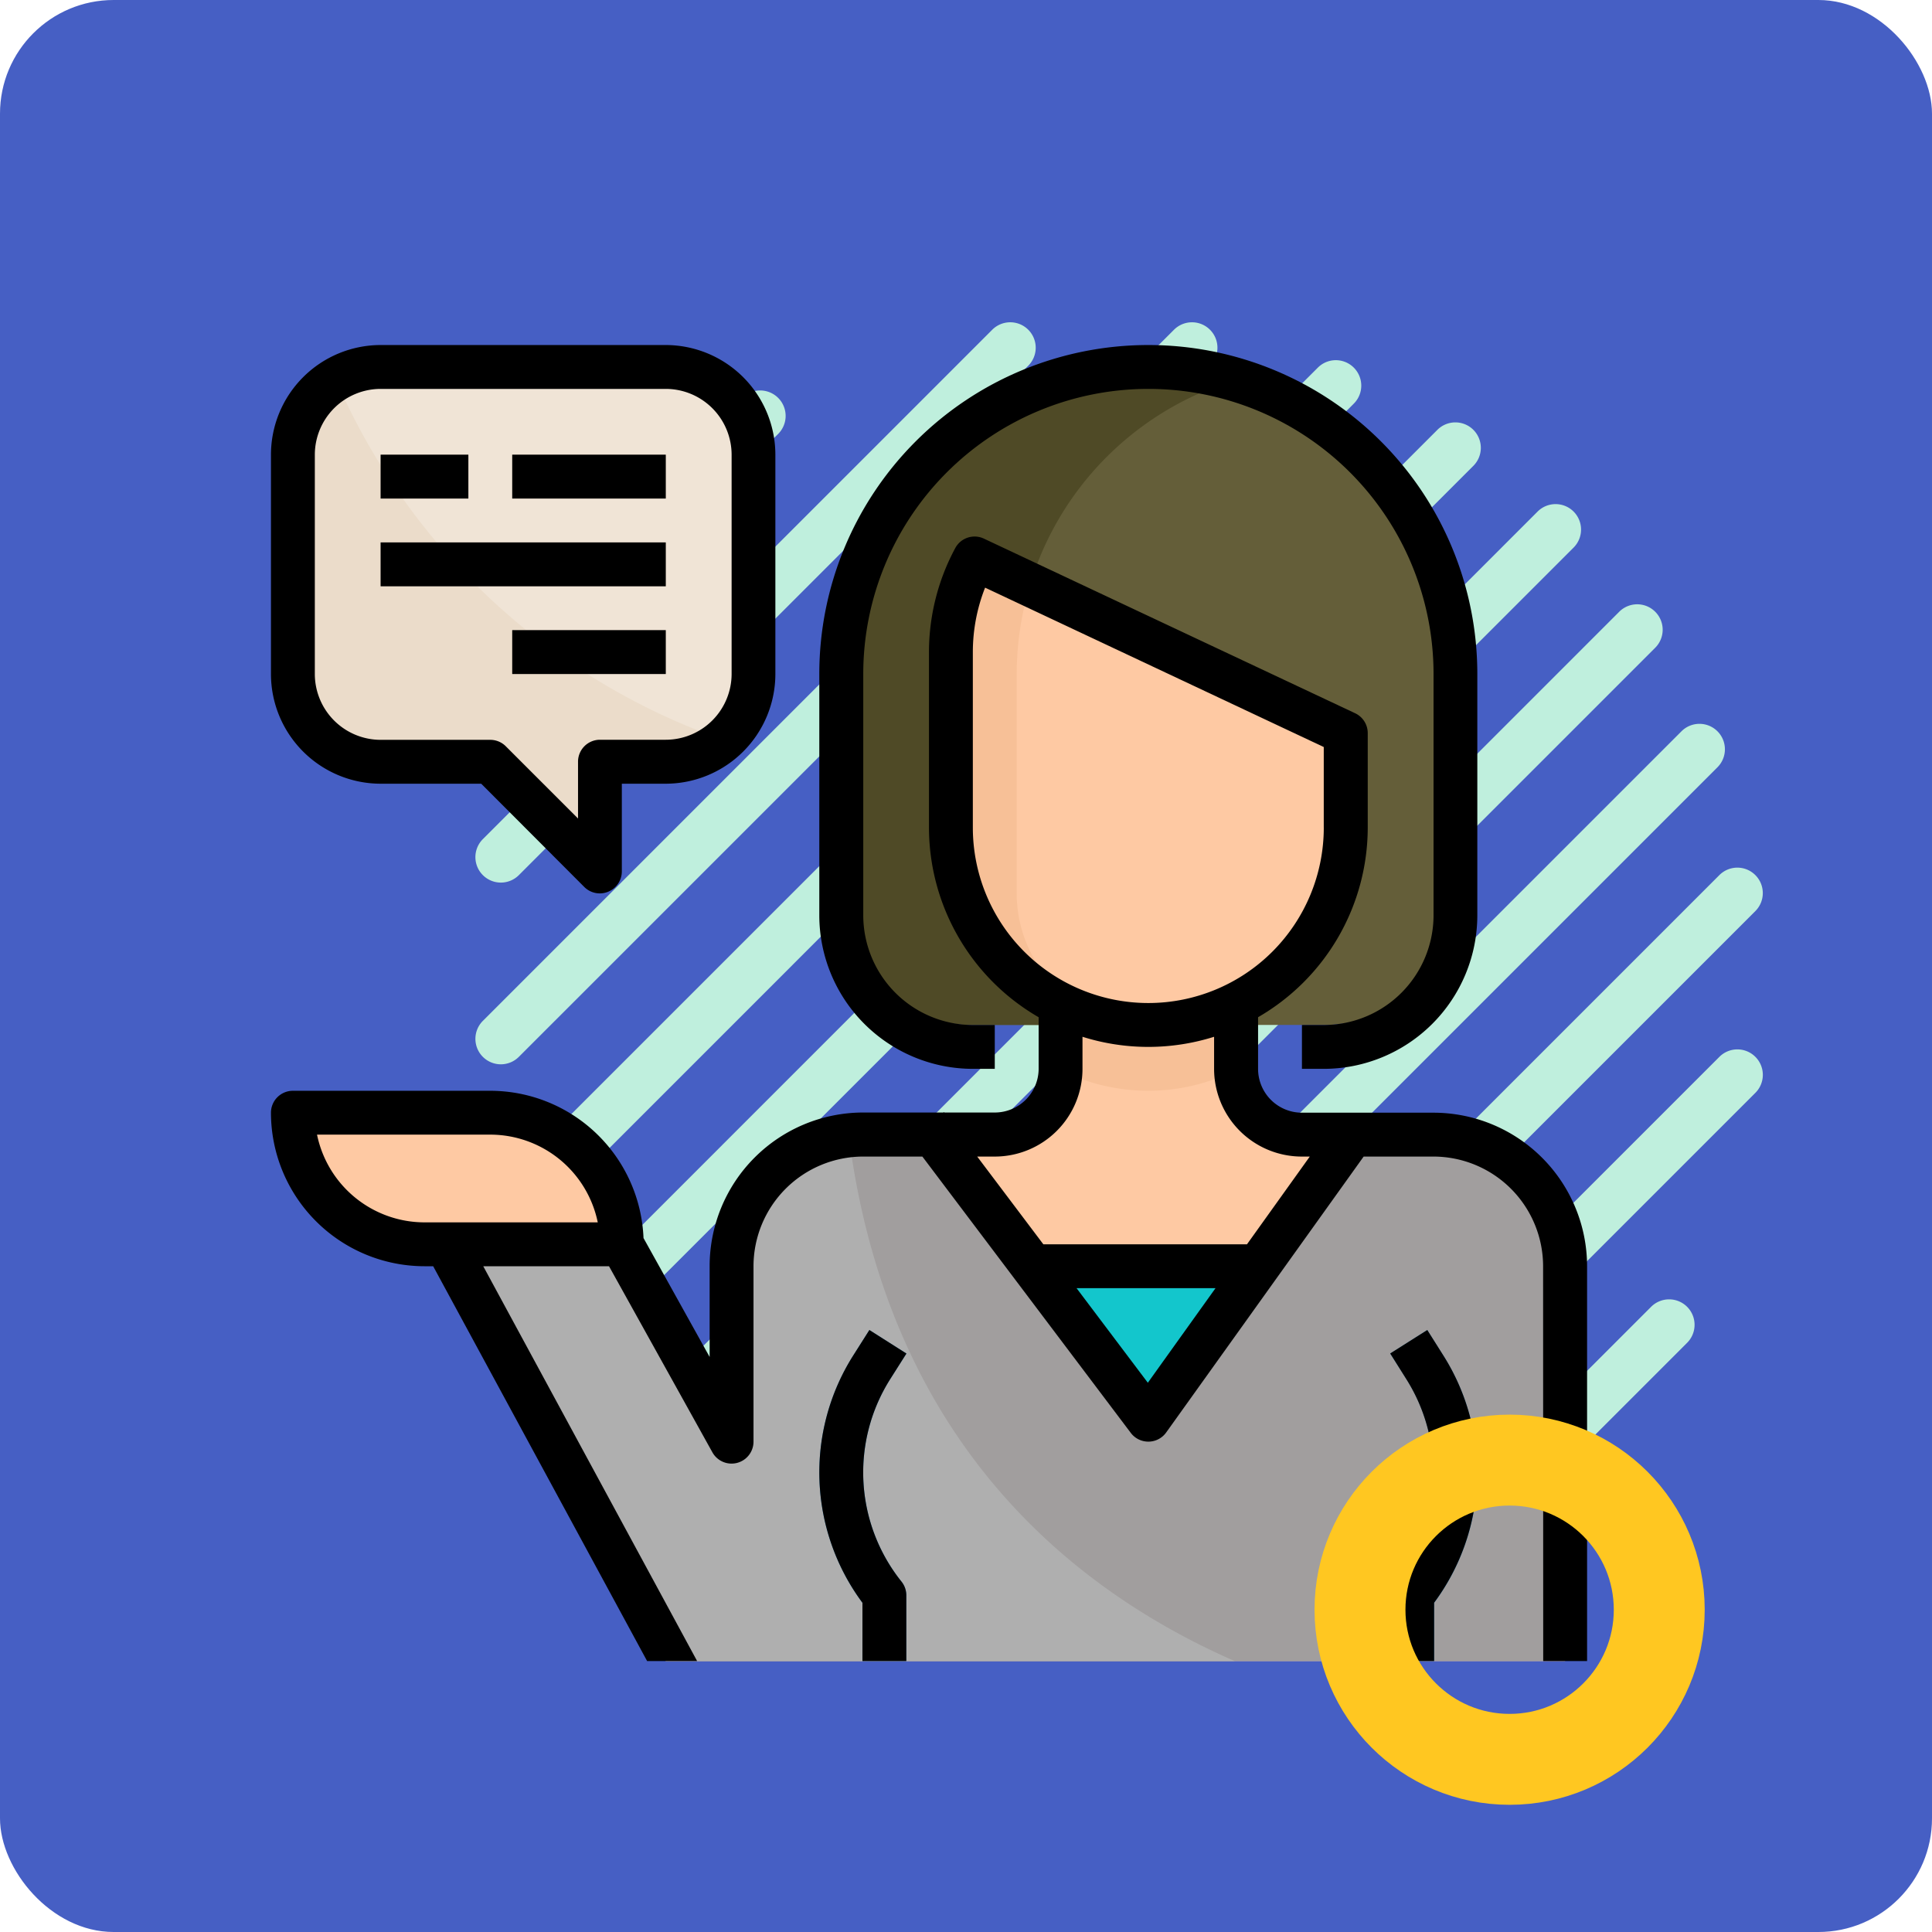 <svg id="Grupo_990119" data-name="Grupo 990119" xmlns="http://www.w3.org/2000/svg" width="85" height="85" viewBox="0 0 85 85">
  <rect id="Rectángulo_33792" data-name="Rectángulo 33792" width="85" height="85" rx="5" fill="#465fc4"/>
  <g id="Grupo_80313" data-name="Grupo 80313" transform="translate(20.916 14.179)">
    <g id="Grupo_80111" data-name="Grupo 80111" transform="translate(0)">
      <path id="Trazado_113526" data-name="Trazado 113526" d="M274.055,1043.023l22.411-22.412a1.119,1.119,0,0,0,0-1.583h0a1.12,1.12,0,0,0-1.584,0l-22.411,22.411a1.119,1.119,0,0,0,0,1.584h0A1.12,1.12,0,0,0,274.055,1043.023Z" transform="translate(-272.143 -1018.7)" fill="#bfefdd"/>
    </g>
    <g id="Grupo_80112" data-name="Grupo 80112" transform="translate(3 3)">
      <path id="Trazado_113527" data-name="Trazado 113527" d="M338.9,1046.715l8.414-8.414a1.12,1.12,0,0,0,0-1.583h0a1.119,1.119,0,0,0-1.584,0l-8.413,8.413a1.119,1.119,0,0,0,0,1.584h0A1.119,1.119,0,0,0,338.9,1046.715Z" transform="translate(-336.993 -1036.39)" fill="#bfefdd"/>
    </g>
    <g id="Grupo_80113" data-name="Grupo 80113">
      <path id="Trazado_113528" data-name="Trazado 113528" d="M226.9,1051.018l30.407-30.407a1.118,1.118,0,0,0,0-1.583h0a1.119,1.119,0,0,0-1.583,0l-30.407,30.407a1.119,1.119,0,0,0,0,1.583h0A1.119,1.119,0,0,0,226.9,1051.018Z" transform="translate(-224.989 -1018.7)" fill="#bfefdd"/>
    </g>
    <g id="Grupo_80114" data-name="Grupo 80114" transform="translate(1.669 1.668)">
      <path id="Trazado_113529" data-name="Trazado 113529" d="M189.586,1065.515l35.066-35.067a1.119,1.119,0,0,0,0-1.583h0a1.118,1.118,0,0,0-1.583,0L188,1063.932a1.12,1.12,0,0,0,0,1.583h0A1.119,1.119,0,0,0,189.586,1065.515Z" transform="translate(-187.675 -1028.537)" fill="#bfefdd"/>
    </g>
    <g id="Grupo_80115" data-name="Grupo 80115" transform="translate(4.406 4.405)">
      <path id="Trazado_113530" data-name="Trazado 113530" d="M158.574,1084.177l37.589-37.589a1.12,1.12,0,0,0,0-1.584h0a1.12,1.12,0,0,0-1.583,0l-37.589,37.59a1.12,1.12,0,0,0,0,1.583h0A1.119,1.119,0,0,0,158.574,1084.177Z" transform="translate(-156.663 -1044.677)" fill="#bfefdd"/>
    </g>
    <g id="Grupo_80116" data-name="Grupo 80116" transform="translate(8.002 8.002)">
      <path id="Trazado_113531" data-name="Trazado 113531" d="M132.6,1106.195l38.4-38.4a1.121,1.121,0,0,0,0-1.584h0a1.12,1.12,0,0,0-1.584,0l-38.4,38.4a1.121,1.121,0,0,0,0,1.584h0A1.121,1.121,0,0,0,132.6,1106.195Z" transform="translate(-130.686 -1065.885)" fill="#bfefdd"/>
    </g>
    <g id="Grupo_80117" data-name="Grupo 80117" transform="translate(12.407 12.407)">
      <path id="Trazado_113532" data-name="Trazado 113532" d="M111.389,1131.364l37.589-37.589a1.12,1.12,0,0,0,0-1.583h0a1.119,1.119,0,0,0-1.584,0l-37.589,37.589a1.119,1.119,0,0,0,0,1.584h0A1.12,1.12,0,0,0,111.389,1131.364Z" transform="translate(-109.478 -1091.863)" fill="#bfefdd"/>
    </g>
    <g id="Grupo_80118" data-name="Grupo 80118" transform="translate(17.667 17.666)">
      <path id="Trazado_113533" data-name="Trazado 113533" d="M95.247,1159.854l35.067-35.067a1.119,1.119,0,0,0,0-1.583h0a1.118,1.118,0,0,0-1.583,0L93.664,1158.27a1.12,1.12,0,0,0,0,1.584h0A1.118,1.118,0,0,0,95.247,1159.854Z" transform="translate(-93.336 -1122.875)" fill="#bfefdd"/>
    </g>
    <g id="Grupo_80119" data-name="Grupo 80119" transform="translate(23.994 23.994)">
      <path id="Trazado_113534" data-name="Trazado 113534" d="M85.41,1192.508l30.407-30.408a1.119,1.119,0,0,0,0-1.583h0a1.118,1.118,0,0,0-1.583,0l-30.408,30.408a1.119,1.119,0,0,0,0,1.583h0A1.119,1.119,0,0,0,85.41,1192.508Z" transform="translate(-83.499 -1160.189)" fill="#bfefdd"/>
    </g>
    <g id="Grupo_80120" data-name="Grupo 80120" transform="translate(31.991 31.991)">
      <path id="Trazado_113535" data-name="Trazado 113535" d="M85.41,1231.665l22.411-22.411a1.119,1.119,0,0,0,0-1.584h0a1.119,1.119,0,0,0-1.583,0l-22.411,22.411a1.12,1.12,0,0,0,0,1.583h0A1.12,1.12,0,0,0,85.41,1231.665Z" transform="translate(-83.499 -1207.343)" fill="#bfefdd"/>
    </g>
    <g id="Grupo_80121" data-name="Grupo 80121" transform="translate(42.988 42.988)">
      <path id="Trazado_113536" data-name="Trazado 113536" d="M103.1,1282.517l8.413-8.413a1.12,1.12,0,0,0,0-1.584h0a1.12,1.12,0,0,0-1.583,0l-8.414,8.414a1.12,1.12,0,0,0,0,1.583h0A1.119,1.119,0,0,0,103.1,1282.517Z" transform="translate(-101.191 -1272.193)" fill="#bfefdd"/>
    </g>
  </g>
  <g id="apoyo_2_" data-name="apoyo (2)" transform="translate(11.921 15.18)">
    <path id="Trazado_676805" data-name="Trazado 676805" d="M328.127,8.533h12.545a3.86,3.86,0,0,1,3.86,3.86v9.65a3.86,3.86,0,0,1-3.86,3.86h-2.895v4.825L332.952,25.9h-4.825a3.86,3.86,0,0,1-3.86-3.86v-9.65A3.86,3.86,0,0,1,328.127,8.533Z" transform="translate(-323.302 -7.569)" fill="#f0e4d6"/>
    <path id="Trazado_676806" data-name="Trazado 676806" d="M337.948,13.466a29.04,29.04,0,0,0,17.044,15.847,3.824,3.824,0,0,1-2.526.965H349.57V35.1l-4.825-4.825H339.92a3.86,3.86,0,0,1-3.86-3.86v-9.65A3.846,3.846,0,0,1,337.948,13.466Z" transform="translate(-335.095 -11.944)" fill="#ebdcca"/>
    <path id="Trazado_676807" data-name="Trazado 676807" d="M18.182,277.382l-9.65-18.335h7.72l4.825,8.685v-7.72a5.79,5.79,0,0,1,5.79-5.79h5.79a2.9,2.9,0,0,0,2.895-2.895v-3.86h7.72v3.86a2.9,2.9,0,0,0,2.895,2.895h5.79a5.79,5.79,0,0,1,5.79,5.79v17.37Z" transform="translate(-0.812 -219.483)" fill="#fec9a3"/>
    <g id="Grupo_951647" data-name="Grupo 951647" transform="translate(24.125 43.333)">
      <path id="Trazado_676808" data-name="Trazado 676808" d="M42.676,397.763h1.93V395.2A9.618,9.618,0,0,0,45,384.31L44.3,383.2l-1.63,1.035.705,1.111a7.688,7.688,0,0,1-.487,8.922.964.964,0,0,0-.211.6v2.895Z" transform="translate(-17.553 -383.198)" fill="#f5b789"/>
      <path id="Trazado_676809" data-name="Trazado 676809" d="M266.668,397.763h1.93v-2.895a.964.964,0,0,0-.211-.6,7.686,7.686,0,0,1-.487-8.921l.705-1.112-1.63-1.034-.705,1.112a9.619,9.619,0,0,0,.4,10.888Z" transform="translate(-264.772 -383.198)" fill="#f5b789"/>
    </g>
    <path id="Trazado_676810" data-name="Trazado 676810" d="M51.2,31.693v-9.65A13.51,13.51,0,0,1,64.71,8.533h0a13.51,13.51,0,0,1,13.51,13.51v9.65a5.79,5.79,0,0,1-5.79,5.79H56.99A5.789,5.789,0,0,1,51.2,31.693Z" transform="translate(-26.11 -7.569)" fill="#645e39"/>
    <path id="Trazado_676811" data-name="Trazado 676811" d="M150.044,8.533a13.512,13.512,0,0,1,3.86.566,13.511,13.511,0,0,0-9.65,12.943v9.65a5.79,5.79,0,0,0,5.79,5.79h-7.72a5.79,5.79,0,0,1-5.79-5.79v-9.65A13.51,13.51,0,0,1,150.044,8.533Z" transform="translate(-111.444 -7.569)" fill="#4f4a26"/>
    <path id="Trazado_676812" data-name="Trazado 676812" d="M381.257,304.457h8.685a5.79,5.79,0,0,0-5.79-5.79h-8.685A5.79,5.79,0,0,0,381.257,304.457Z" transform="translate(-374.502 -264.893)" fill="#fec9a3"/>
    <g id="Grupo_951648" data-name="Grupo 951648" transform="translate(4.825 4.824)">
      <rect id="Rectángulo_337407" data-name="Rectángulo 337407" width="6.755" height="1.93" transform="translate(5.79)" fill="#ccbfb0"/>
      <rect id="Rectángulo_337408" data-name="Rectángulo 337408" width="3.86" height="1.93" fill="#ccbfb0"/>
      <rect id="Rectángulo_337409" data-name="Rectángulo 337409" width="12.545" height="1.93" transform="translate(0 3.86)" fill="#ccbfb0"/>
      <rect id="Rectángulo_337410" data-name="Rectángulo 337410" width="6.755" height="1.93" transform="translate(5.79 7.72)" fill="#ccbfb0"/>
    </g>
    <path id="Trazado_676813" data-name="Trazado 676813" d="M136.539,251.376v-3.909h7.725v3.909a8.615,8.615,0,0,1-7.73,0Z" transform="translate(-101.804 -219.483)" fill="#f7c097"/>
    <path id="Trazado_676814" data-name="Trazado 676814" d="M111.237,90.715V94.87a8.685,8.685,0,1,1-17.37,0V87.15a8.638,8.638,0,0,1,1.039-4.12Z" transform="translate(-63.952 -73.641)" fill="#fec9a3"/>
    <rect id="Rectángulo_337411" data-name="Rectángulo 337411" width="13.51" height="10.615" transform="translate(31.845 40.529)" fill="#13c6cc"/>
    <path id="Trazado_676815" data-name="Trazado 676815" d="M16.253,312.025l4.825,8.685v-7.72a5.79,5.79,0,0,1,5.79-5.79h3.088l9.457,12.545L48.387,307.2h3.571a5.79,5.79,0,0,1,5.79,5.79v17.37H18.183l-9.65-18.335Z" transform="translate(-0.813 -272.461)" fill="#a19e9e"/>
    <path id="Trazado_676816" data-name="Trazado 676816" d="M137.037,312.312h7.72L149.582,321v-7.72a5.79,5.79,0,0,1,5.154-5.753c1.737,13.48,9.834,19.995,16.984,23.123H146.687Z" transform="translate(-129.317 -272.748)" fill="#afafaf"/>
    <g id="Grupo_951649" data-name="Grupo 951649" transform="translate(24.125 43.333)">
      <path id="Trazado_676817" data-name="Trazado 676817" d="M42.676,397.763h1.93V395.2A9.618,9.618,0,0,0,45,384.31L44.3,383.2l-1.63,1.035.705,1.111a7.688,7.688,0,0,1-.487,8.922.964.964,0,0,0-.211.6v2.895Z" transform="translate(-17.553 -383.198)" fill="#3685ba"/>
      <path id="Trazado_676818" data-name="Trazado 676818" d="M266.668,397.763h1.93v-2.895a.964.964,0,0,0-.211-.6,7.686,7.686,0,0,1-.487-8.921l.705-1.112-1.63-1.034-.705,1.112a9.619,9.619,0,0,0,.4,10.888Z" transform="translate(-264.772 -383.198)" fill="#3685ba"/>
    </g>
    <path id="Trazado_676819" data-name="Trazado 676819" d="M170.667,94.869v-7.72a8.638,8.638,0,0,1,1.039-4.12l2.449,1.152a13.45,13.45,0,0,0-.593,3.933v9.65a5.79,5.79,0,0,0,5.79,5.79,8.684,8.684,0,0,1-8.685-8.685Z" transform="translate(-140.752 -73.64)" fill="#f7c097"/>
    <path id="Trazado_676820" data-name="Trazado 676820" d="M49.421,29.915h.965v1.93h-.965a6.762,6.762,0,0,1-6.755-6.755V14.475a14.475,14.475,0,1,1,28.95,0V25.09a6.762,6.762,0,0,1-6.755,6.755H63.9v-1.93h.965a4.831,4.831,0,0,0,4.825-4.825V14.475a12.545,12.545,0,0,0-25.09,0V25.09A4.83,4.83,0,0,0,49.421,29.915Z" transform="translate(-18.541 0)"/>
    <path id="Trazado_676821" data-name="Trazado 676821" d="M42.668,384.232,44.3,383.2,45,384.31a9.618,9.618,0,0,1-.4,10.888v2.566h-1.93v-2.895a.964.964,0,0,1,.211-.6,7.688,7.688,0,0,0,.487-8.922Z" transform="translate(6.574 -339.865)"/>
    <path id="Trazado_676822" data-name="Trazado 676822" d="M320.558,0H333.1a4.831,4.831,0,0,1,4.825,4.825v9.65A4.831,4.831,0,0,1,333.1,19.3h-1.93v3.86a.965.965,0,0,1-.6.892.965.965,0,0,1-1.052-.209L324.983,19.3h-4.425a4.831,4.831,0,0,1-4.825-4.825V4.825A4.831,4.831,0,0,1,320.558,0Zm-2.895,14.475a2.9,2.9,0,0,0,2.895,2.895h4.825a.963.963,0,0,1,.682.283l3.178,3.178v-2.5a.965.965,0,0,1,.965-.965H333.1A2.9,2.9,0,0,0,336,14.475V4.825A2.9,2.9,0,0,0,333.1,1.93H320.558a2.9,2.9,0,0,0-2.895,2.895Z" transform="translate(-315.733 0)"/>
    <rect id="Rectángulo_337412" data-name="Rectángulo 337412" width="6.755" height="1.93" transform="translate(10.615 4.824)"/>
    <rect id="Rectángulo_337413" data-name="Rectángulo 337413" width="3.86" height="1.93" transform="translate(4.825 4.824)"/>
    <rect id="Rectángulo_337414" data-name="Rectángulo 337414" width="12.545" height="1.93" transform="translate(4.825 8.684)"/>
    <rect id="Rectángulo_337415" data-name="Rectángulo 337415" width="6.755" height="1.93" transform="translate(10.615 12.544)"/>
    <path id="Trazado_676823" data-name="Trazado 676823" d="M268.6,394.869v2.895h-1.93V395.2a9.618,9.618,0,0,1-.4-10.888l.705-1.112,1.63,1.035-.705,1.112a7.686,7.686,0,0,0,.487,8.921A.964.964,0,0,1,268.6,394.869Z" transform="translate(-240.647 -339.865)"/>
    <path id="Trazado_676824" data-name="Trazado 676824" d="M55.969,106.608a4.831,4.831,0,0,0-4.825-4.825H48.074l-8.69,12.142a.963.963,0,0,1-.772.4H38.6a.965.965,0,0,1-.772-.386L28.66,101.783H26.055a4.831,4.831,0,0,0-4.825,4.825v7.72a.965.965,0,0,1-1.808.468l-4.549-8.188H9.34l9.409,17.37h-2.2l-9.412-17.37H6.755A6.762,6.762,0,0,1,0,99.854a.965.965,0,0,1,.965-.965H9.65a6.755,6.755,0,0,1,6.741,6.48L19.3,110.6v-4a6.762,6.762,0,0,1,6.755-6.755h3.527l.026-.02.017.02h2.22a1.929,1.929,0,0,0,1.93-1.93V95.653a9.65,9.65,0,0,1-4.825-8.344v-7.72a9.666,9.666,0,0,1,1.158-4.58.965.965,0,0,1,1.254-.415L47.7,82.279a.966.966,0,0,1,.554.873v4.156a9.65,9.65,0,0,1-4.825,8.344v2.271a1.929,1.929,0,0,0,1.93,1.93h5.79a6.762,6.762,0,0,1,6.755,6.755v17.37h-1.93ZM9.65,100.818H2.027a4.833,4.833,0,0,0,4.728,3.86h7.623A4.833,4.833,0,0,0,9.65,100.818Zm28.929,10.916,2.978-4.161H35.443Zm7.74-24.426V83.765l-14.9-7.012a7.724,7.724,0,0,0-.539,2.835v7.72a7.72,7.72,0,1,0,15.44,0Zm-.965,14.475a3.86,3.86,0,0,1-3.86-3.86v-1.41a9.637,9.637,0,0,1-5.79,0v1.41a3.86,3.86,0,0,1-3.86,3.86h-.772l2.91,3.86h8.959l2.763-3.86Z" transform="translate(0 -66.079)"/>
  </g>
  <g id="Elipse_4731" data-name="Elipse 4731" transform="translate(57.834 62.238)" fill="none" stroke="#ffc721" stroke-width="4">
    <ellipse cx="8.583" cy="8.583" rx="8.583" ry="8.583" stroke="none"/>
    <ellipse cx="8.583" cy="8.583" rx="6.583" ry="6.583" fill="none"/>
  </g>
</svg>
